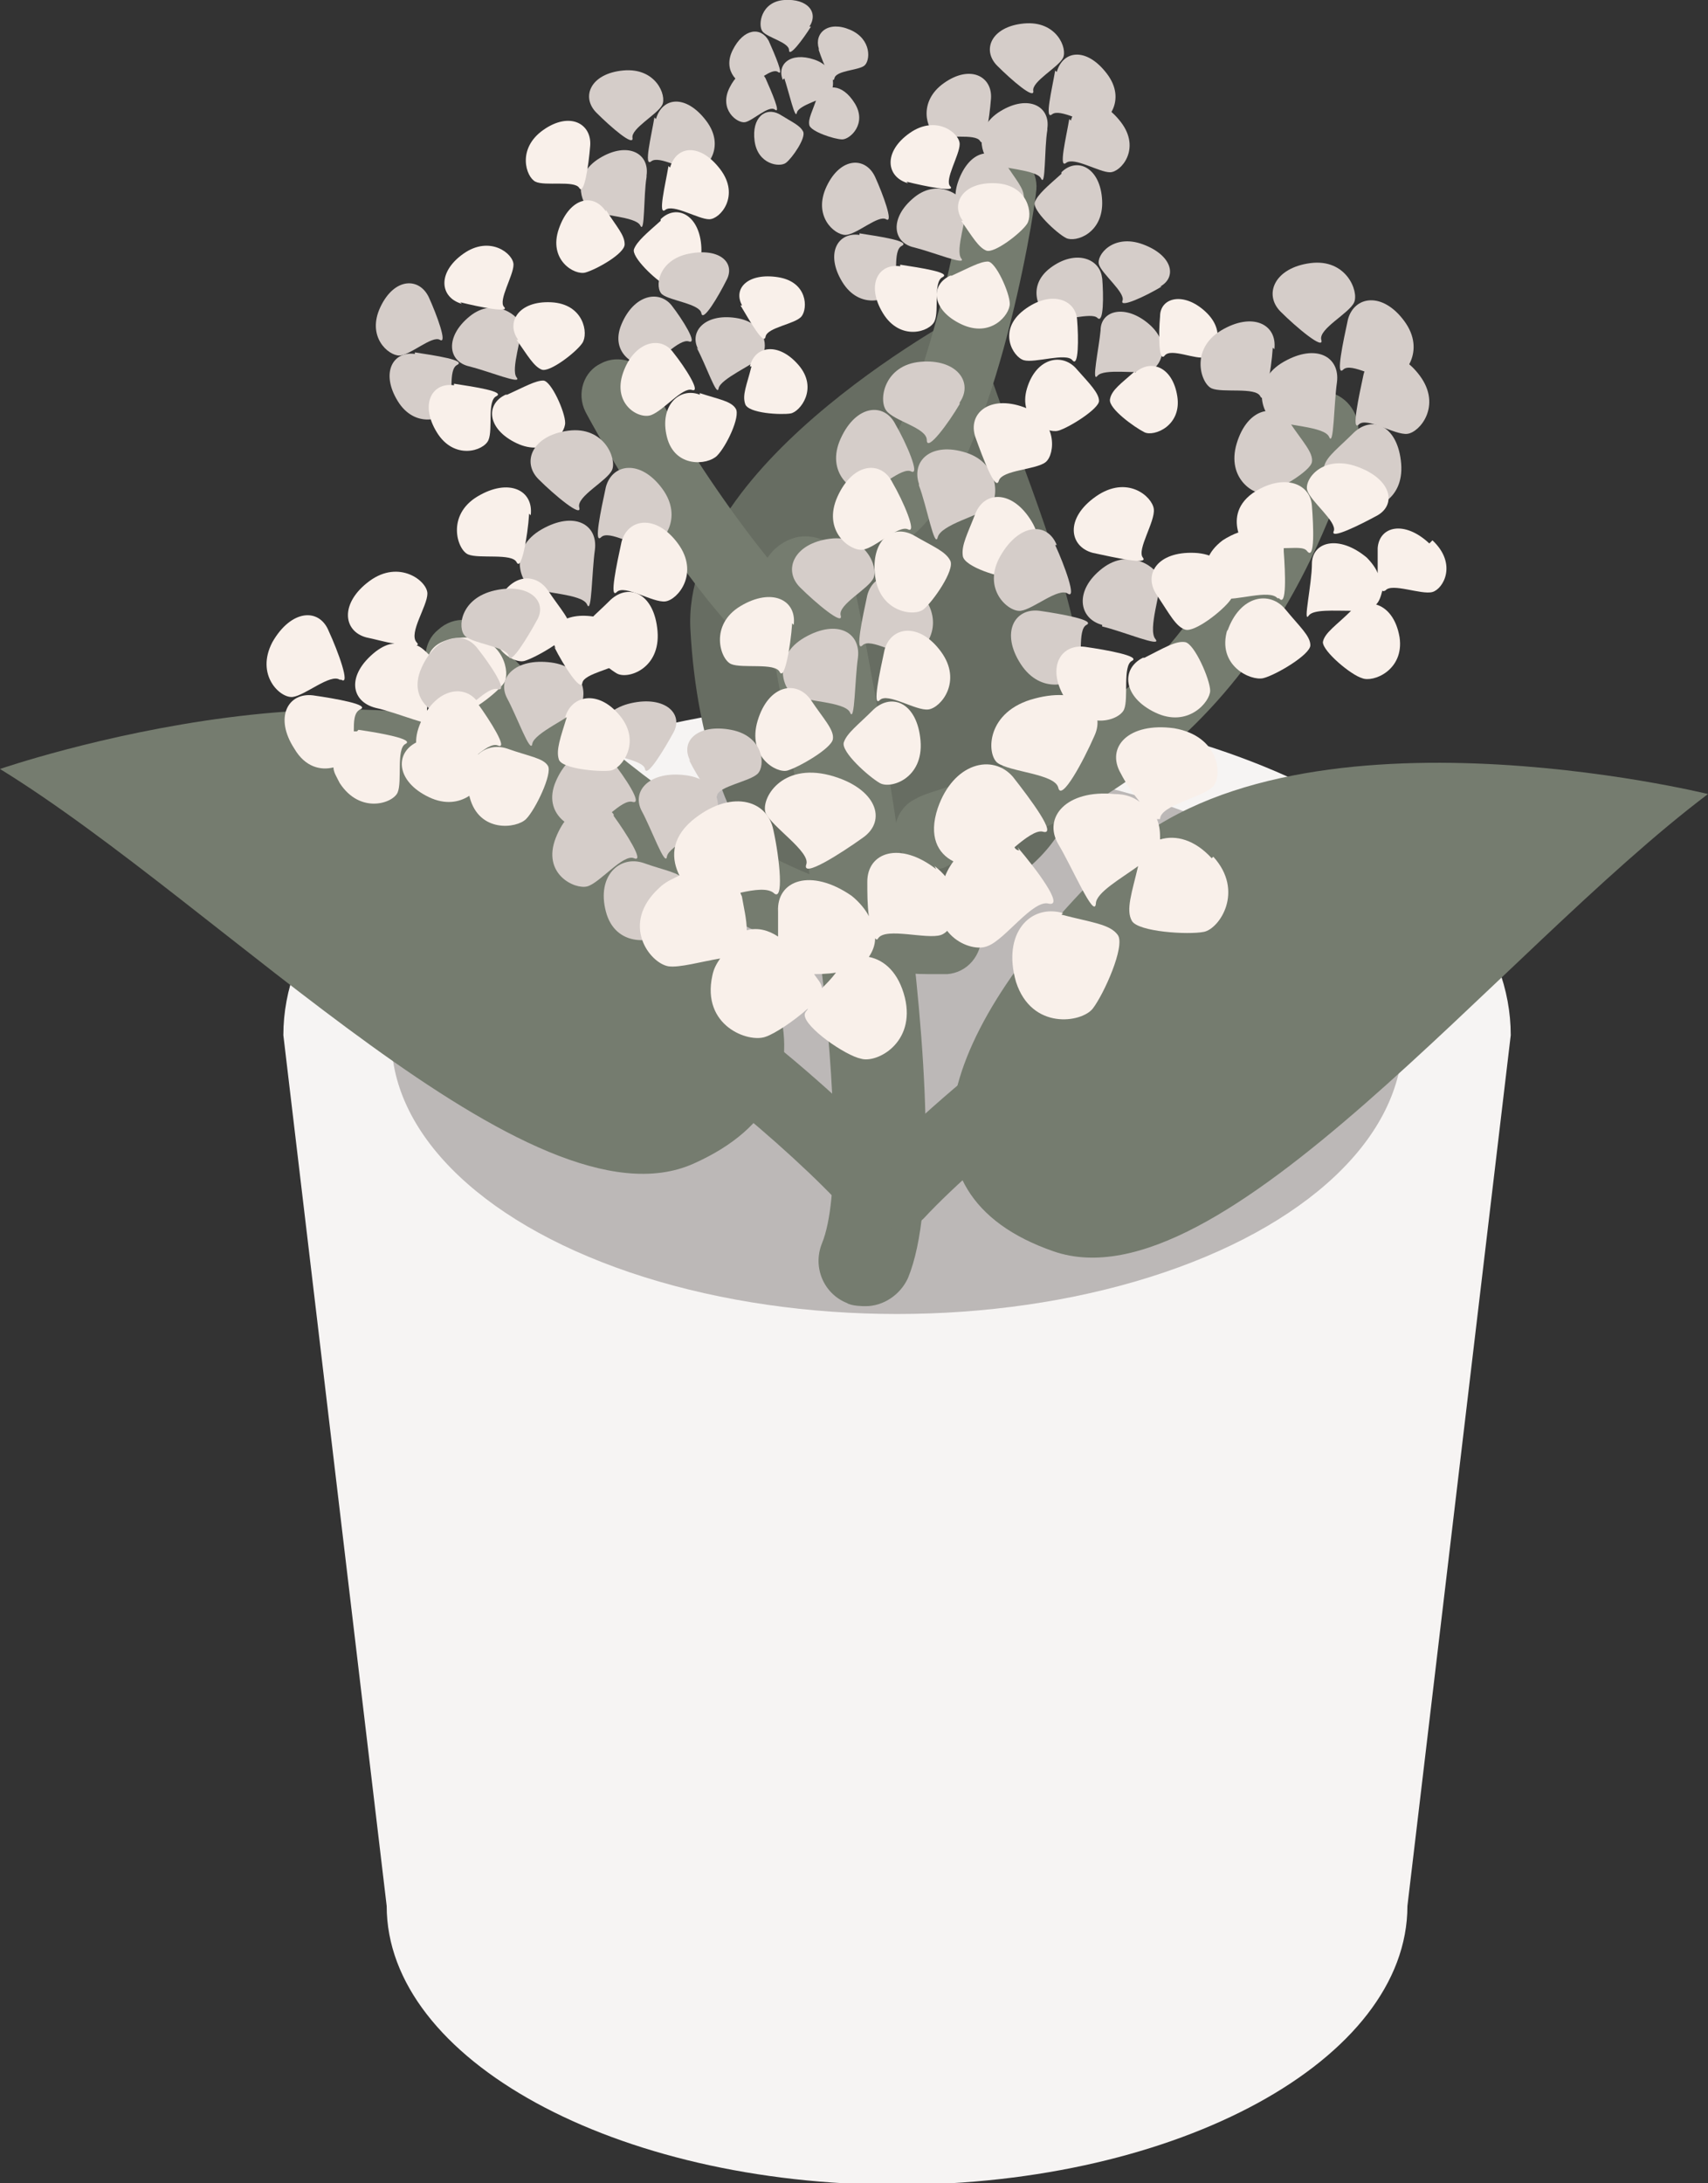 <?xml version="1.0" encoding="UTF-8"?><svg id="uuid-39fb6bab-36a2-4847-8ad8-9be3773e672d" xmlns="http://www.w3.org/2000/svg" viewBox="0 0 10.91 13.94"><rect x="0" y="0" width="10.91" height="13.94" fill="#333333" stroke="none"/><g id="uuid-62eccec1-52b5-4d13-a347-e1ce7badf4f0"><g><path d="m5.73,4.47c-2.16,0-3.92.96-3.92,2.14l.66,5.56c0,.98,1.46,1.78,3.26,1.78s3.26-.8,3.26-1.78l.66-5.56c0-1.18-1.75-2.14-3.92-2.14Z" style="fill:#f6f4f3;"/><ellipse cx="5.73" cy="6.63" rx="3.23" ry="1.76" style="fill:#bcb8b7;"/><g><path d="m6.21,1.97s-1.86.97-1.8,2.05c.08,1.5.94,2.55,2.16,1.52.96-.81-.23-2.76-.36-3.57Z" style="fill:#676d62;"/><path d="m0,4.91s2.61-.9,3.82.07,1.64,1.99.61,2.45S1.43,5.79,0,4.91Z" style="fill:#757c6f;"/><path d="m10.91,5.07s-2.68-.66-3.8.42-1.45,2.13-.38,2.5,2.84-1.91,4.18-2.92Z" style="fill:#757c6f;"/><path d="m5.52,8.34s-.08,0-.11-.02c-.15-.06-.22-.23-.16-.38.23-.56-.12-2.85-.39-4.16-.03-.16.07-.31.23-.35.15-.03.31.07.35.23.08.37.73,3.6.36,4.5-.05.11-.16.18-.27.18Z" style="fill:#757c6f;"/><path d="m5.3,4.43s-.02,0-.03,0c-.61-.08-1.52-1.78-1.53-1.8-.06-.12-.01-.26.1-.31.11-.06.26-.01.31.1.26.52.95,1.49,1.18,1.54.12.03.21.15.19.27-.02.11-.11.2-.22.2Z" style="fill:#757c6f;"/><path d="m5.72,7.84c-.06,0-.12-.02-.16-.06-.1-.09-.1-.24-.01-.33.01-.01,1.37-1.38,1.98-1.29.13.02.22.14.2.27-.02.13-.14.22-.27.2,0,0,0,0,0,0-.24,0-1.17.73-1.56,1.15-.05.05-.11.08-.17.08Z" style="fill:#757c6f;"/><path d="m5.51,7.73c-.06,0-.12-.03-.17-.07-.4-.42-1.32-1.18-1.57-1.15-.14.02-.25-.08-.26-.21s.06-.24.19-.26c.63-.09,1.97,1.28,1.98,1.29.09.09.08.24-.01.33-.05.04-.1.06-.16.06Z" style="fill:#757c6f;"/></g><path d="m5.69,3.46c-.07,0-.13-.03-.18-.08-.08-.1-.07-.25.03-.33.29-.25.58-1.46.62-1.88.01-.13.12-.22.25-.21.13.01.22.13.21.25-.02.21-.28,1.77-.78,2.2-.04.04-.1.06-.15.06Z" style="fill:#757c6f;"/><path d="m5.95,5.54c-.09,0-.17-.05-.21-.13-.06-.12,0-.26.11-.31.05-.03.13-.05.22-.08.52-.18,1.61-.56,2.15-2.35.04-.12.17-.19.29-.16.12.04.19.17.16.29-.61,2.02-1.9,2.47-2.45,2.66-.07.03-.13.05-.17.07-.03.02-.07.02-.1.02Z" style="fill:#757c6f;"/><path d="m5.94,6.22c-1.47,0-2.99-1.68-3.16-1.87-.09-.1-.08-.25.02-.33.1-.09.24-.08.33.02.54.62,1.87,1.78,2.89,1.71.14,0,.24.09.25.22,0,.13-.09.24-.22.25-.04,0-.08,0-.11,0Z" style="fill:#757c6f;"/><g><path d="m3.81.72c-.1-.1-.04-.25.17-.27s.28.16.25.22-.2.15-.19.21-.14-.07-.23-.16Z" style="fill:#d5cdc9;"/><path d="m4.19.76c.04-.14.19-.16.32.01s0,.32-.07.32-.23-.1-.28-.06,0-.16.02-.28Z" style="fill:#d5cdc9;"/><path d="m4.13,1.12c.02-.14-.12-.22-.3-.11s-.12.29-.06.33.29.04.32.1.02-.19.04-.31Z" style="fill:#d5cdc9;"/><path d="m4.28,1.07c.04-.14.19-.16.32.01s0,.32-.07.32-.23-.1-.28-.06,0-.16.02-.28Z" style="fill:#f9f0ea;"/><path d="m3.77.93c.01-.14-.13-.22-.3-.1s-.11.3-.05.33.25-.01.28.04.06-.14.07-.27Z" style="fill:#f9f0ea;"/><path d="m4.22,1.4c.1-.1.25-.03.26.18s-.17.27-.23.24-.22-.18-.2-.23.08-.1.17-.18Z" style="fill:#f9f0ea;"/><path d="m3.87,1.35c-.08-.12-.23-.09-.3.11s.1.3.17.28.25-.12.25-.18-.05-.11-.12-.22Z" style="fill:#f9f0ea;"/></g><g><path d="m2.74,1.9c-.06-.13-.22-.13-.31.06s.05.31.12.31.21-.13.26-.1-.02-.16-.07-.27Z" style="fill:#d5cdc9;"/><path d="m2.65,2.26c-.14-.02-.22.12-.11.3s.3.12.33.05-.01-.25.05-.28-.14-.06-.27-.08Z" style="fill:#d5cdc9;"/><path d="m3,2.34c-.14-.03-.16-.19,0-.32s.32,0,.33.06-.07.28-.03.33-.18-.04-.3-.07Z" style="fill:#d5cdc9;"/><path d="m2.9,2.46c-.14-.02-.22.12-.11.3s.3.12.33.05-.01-.25.05-.28-.14-.06-.27-.08Z" style="fill:#f9f0ea;"/><path d="m2.95,1.94c-.14-.04-.16-.2.01-.32s.32,0,.32.07-.1.23-.06.27-.16,0-.28-.03Z" style="fill:#f9f0ea;"/><path d="m3.23,2.52c-.13.06-.12.22.07.31s.31-.06.31-.13-.09-.27-.14-.27-.12.04-.23.09Z" style="fill:#f9f0ea;"/><path d="m3.31,2.17c-.08-.11,0-.25.21-.24s.24.2.2.26-.21.19-.26.17-.09-.09-.16-.19Z" style="fill:#f9f0ea;"/></g><g><path d="m4.64,1.79c.06-.11-.04-.21-.24-.17s-.22.22-.17.26.24.06.25.12.11-.11.16-.21Z" style="fill:#d5cdc9;"/><path d="m4.29,1.95c-.08-.1-.24-.07-.32.12s.1.28.17.26.2-.17.26-.15-.04-.14-.11-.23Z" style="fill:#d5cdc9;"/><path d="m4.46,2.23c-.06-.11.04-.23.24-.2s.21.2.16.25-.26.14-.27.2-.08-.15-.14-.26Z" style="fill:#d5cdc9;"/><path d="m4.3,2.25c-.08-.11-.25-.07-.32.13s.1.3.18.27.2-.18.26-.16-.04-.14-.12-.24Z" style="fill:#f9f0ea;"/><path d="m4.74,1.95c-.06-.11.04-.21.23-.18s.19.2.15.25-.22.07-.23.13-.1-.1-.16-.2Z" style="fill:#f9f0ea;"/><path d="m4.47,2.52c-.13-.05-.26.07-.21.27s.26.18.32.12.15-.25.12-.3-.11-.06-.23-.1Z" style="fill:#f9f0ea;"/><path d="m4.79,2.34c.03-.13.18-.16.31-.01s.01.3-.05.31-.27,0-.29-.06.01-.12.04-.24Z" style="fill:#f9f0ea;"/></g><g><path d="m6.37.42c-.1-.1-.04-.25.17-.27s.28.16.25.22-.2.15-.19.21-.14-.07-.23-.16Z" style="fill:#d5cdc9;"/><path d="m6.75.46c.04-.14.19-.16.32.01s0,.32-.07.32-.23-.1-.28-.06,0-.16.02-.28Z" style="fill:#d5cdc9;"/><path d="m6.69.82c.02-.14-.12-.22-.3-.11s-.12.29-.06.33.29.04.32.1.02-.19.04-.31Z" style="fill:#d5cdc9;"/><path d="m6.84.77c.04-.14.19-.16.32.01s0,.32-.07.32-.23-.1-.28-.06,0-.16.02-.28Z" style="fill:#d5cdc9;"/><path d="m6.33.63c.01-.14-.13-.22-.3-.1s-.11.3-.05.33.25-.01.28.04.06-.14.07-.27Z" style="fill:#d5cdc9;"/><path d="m6.78,1.1c.1-.1.25-.03.26.18s-.17.27-.23.24-.22-.18-.2-.23.08-.1.17-.18Z" style="fill:#d5cdc9;"/><path d="m6.42,1.05c-.08-.12-.23-.09-.3.11s.1.3.17.28.25-.12.25-.18-.05-.11-.12-.22Z" style="fill:#d5cdc9;"/></g><g><path d="m5.59,1.13c-.06-.13-.22-.13-.31.06s.05.31.12.31.21-.13.26-.1-.02-.16-.07-.27Z" style="fill:#d5cdc9;"/><path d="m5.49,1.5c-.14-.02-.22.12-.11.3s.3.12.33.05-.01-.25.05-.28-.14-.06-.27-.08Z" style="fill:#d5cdc9;"/><path d="m5.84,1.58c-.14-.03-.16-.19,0-.32s.32,0,.33.06-.07.28-.03.33-.18-.04-.3-.07Z" style="fill:#d5cdc9;"/><path d="m5.75,1.7c-.14-.02-.22.12-.11.3s.3.12.33.05-.01-.25.05-.28-.14-.06-.27-.08Z" style="fill:#f9f0ea;"/><path d="m5.8,1.17c-.14-.04-.16-.2.01-.32s.32,0,.32.07-.1.23-.06.27-.16,0-.28-.03Z" style="fill:#f9f0ea;"/><path d="m6.07,1.76c-.13.06-.12.22.07.31s.31-.06.31-.13-.09-.27-.14-.27-.12.04-.23.09Z" style="fill:#f9f0ea;"/><path d="m6.15,1.41c-.08-.11,0-.25.21-.24s.24.2.2.26-.21.19-.26.17-.09-.09-.16-.19Z" style="fill:#f9f0ea;"/></g><g><path d="m7.41,1.83c.11-.06.08-.2-.11-.27s-.3.07-.28.13.17.18.15.23.15-.03.25-.09Z" style="fill:#d5cdc9;"/><path d="m7.04,1.78c-.01-.13-.17-.19-.33-.07s-.07.29,0,.32.26-.04.3,0,.04-.14.03-.26Z" style="fill:#d5cdc9;"/><path d="m7.03,2.11c0-.13.16-.17.31-.04s.07.28,0,.3-.29-.02-.33.03.01-.18.02-.29Z" style="fill:#d5cdc9;"/><path d="m6.88,2.04c-.01-.13-.17-.19-.34-.06s-.07.3,0,.32.27-.05.31,0,.04-.14.03-.26Z" style="fill:#f9f0ea;"/><path d="m7.41,2.02c0-.12.15-.16.29-.03s.06.27,0,.29-.22-.06-.26-.01-.04-.14-.03-.25Z" style="fill:#f9f0ea;"/><path d="m6.88,2.36c-.09-.11-.26-.08-.32.12s.13.29.2.27.26-.14.26-.19-.06-.11-.14-.2Z" style="fill:#f9f0ea;"/><path d="m7.25,2.38c.1-.09.24-.04.27.15s-.15.26-.21.23-.23-.15-.22-.21.07-.1.16-.18Z" style="fill:#f9f0ea;"/></g><g><path d="m3.44,3.06c-.11-.11-.04-.28.19-.31s.31.18.28.25-.23.17-.21.24-.16-.08-.26-.18Z" style="fill:#d5cdc9;"/><path d="m3.87,3.11c.04-.15.22-.18.36.01s0,.36-.08.37-.26-.11-.31-.06,0-.18.03-.32Z" style="fill:#d5cdc9;"/><path d="m3.8,3.51c.02-.16-.13-.25-.34-.13s-.14.33-.07.37.33.04.36.11.03-.21.05-.35Z" style="fill:#d5cdc9;"/><path d="m3.97,3.46c.04-.15.22-.18.36.01s0,.36-.08.37-.26-.11-.31-.06,0-.18.03-.32Z" style="fill:#f9f0ea;"/><path d="m3.39,3.29c.02-.16-.14-.24-.34-.12s-.13.34-.06.37.28-.01.31.05.07-.16.08-.31Z" style="fill:#f9f0ea;"/><path d="m3.9,3.83c.12-.11.28-.04.3.2s-.19.31-.26.27-.25-.2-.23-.26.09-.11.19-.21Z" style="fill:#f9f0ea;"/><path d="m3.5,3.77c-.09-.13-.27-.1-.34.13s.12.34.19.32.28-.14.29-.2-.06-.13-.14-.25Z" style="fill:#f9f0ea;"/></g><g><path d="m5.11,3.75c-.11-.11-.04-.28.19-.31s.31.18.28.25-.23.17-.21.24-.16-.08-.26-.18Z" style="fill:#d5cdc9;"/><path d="m5.54,3.8c.04-.15.22-.18.36.01s0,.36-.08.37-.26-.11-.31-.06,0-.18.03-.32Z" style="fill:#d5cdc9;"/><path d="m5.48,4.2c.02-.16-.13-.25-.34-.13s-.14.33-.07.37.33.04.36.11.03-.21.05-.35Z" style="fill:#d5cdc9;"/><path d="m5.65,4.15c.04-.15.22-.18.36.01s0,.36-.08.37-.26-.11-.31-.06,0-.18.03-.32Z" style="fill:#f9f0ea;"/><path d="m5.07,3.99c.02-.16-.14-.24-.34-.12s-.13.34-.06.37.28-.01.31.05.07-.16.08-.31Z" style="fill:#f9f0ea;"/><path d="m5.58,4.53c.12-.11.28-.04.3.2s-.19.31-.26.27-.25-.2-.23-.26.09-.11.19-.21Z" style="fill:#f9f0ea;"/><path d="m5.18,4.47c-.09-.13-.27-.1-.34.13s.12.34.19.32.28-.14.29-.2-.06-.13-.14-.25Z" style="fill:#f9f0ea;"/></g><g><path d="m6.13,2.57c.09-.13-.02-.28-.25-.26s-.27.24-.22.31.26.11.26.19.14-.11.21-.23Z" style="fill:#d5cdc9;"/><path d="m5.72,2.71c-.07-.14-.25-.13-.35.09s.08.35.16.34.23-.16.29-.13-.03-.18-.1-.3Z" style="fill:#d5cdc9;"/><path d="m5.87,3.09c-.05-.15.08-.27.3-.2s.21.3.15.35-.31.11-.33.19-.07-.2-.12-.33Z" style="fill:#d5cdc9;"/><path d="m5.7,3.08c-.07-.14-.25-.13-.35.09s.08.35.16.34.23-.16.29-.13-.03-.18-.1-.3Z" style="fill:#f9f0ea;"/><path d="m6.23,2.79c-.05-.15.09-.27.31-.19s.2.3.14.35-.28.05-.3.12-.1-.14-.15-.28Z" style="fill:#f9f0ea;"/><path d="m5.84,3.42c-.14-.08-.28.03-.25.26s.25.26.31.21.2-.25.17-.31-.11-.09-.23-.16Z" style="fill:#f9f0ea;"/><path d="m6.23,3.28c.06-.15.24-.15.36.05s-.04.36-.12.36-.31-.07-.32-.14.03-.14.08-.27Z" style="fill:#f9f0ea;"/></g><g><path d="m5.17.17c.06-.09-.01-.18-.16-.17s-.17.16-.14.2.17.07.17.12.09-.07.14-.15Z" style="fill:#d5cdc9;"/><path d="m4.91.26c-.05-.09-.16-.08-.23.06s.05.23.1.22.15-.11.19-.08-.02-.11-.06-.2Z" style="fill:#d5cdc9;"/><path d="m5,.51c-.04-.1.05-.18.2-.13s.13.19.1.22-.2.07-.21.12-.05-.13-.08-.22Z" style="fill:#d5cdc9;"/><path d="m4.89.5c-.05-.09-.16-.08-.23.06s.05.23.1.22.15-.11.19-.08-.02-.11-.06-.2Z" style="fill:#d5cdc9;"/><path d="m5.23.31c-.03-.1.06-.18.2-.12s.13.2.09.23-.18.03-.19.08-.07-.09-.1-.18Z" style="fill:#d5cdc9;"/><path d="m4.98.73c-.09-.05-.18.02-.16.17s.16.17.2.14.13-.16.11-.2-.07-.06-.15-.11Z" style="fill:#d5cdc9;"/><path d="m5.23.63c.04-.1.15-.1.23.03s-.03.23-.08.23-.2-.05-.21-.09.02-.09.05-.18Z" style="fill:#d5cdc9;"/></g><g><path d="m2.18,4.34c.06.04-.02-.18-.08-.31-.06-.15-.24-.14-.36.07-.11.21.05.36.13.35s.24-.15.3-.11Z" style="fill:#f9f0ea;"/><path d="m2.28,4.67s-.01,0-.02,0c0-.06,0-.12.04-.14.07-.03-.16-.07-.3-.09-.16-.02-.25.14-.12.34.07.12.17.14.25.12,0,.03.02.06.04.1.13.2.34.13.37.06s-.01-.28.05-.31-.16-.07-.3-.09Z" style="fill:#f9f0ea;"/><path d="m2.92,4.64c-.06-.01-.14.04-.26.1-.14.07-.13.25.08.35s.35-.07.35-.14c0-.08-.1-.3-.16-.31Z" style="fill:#f9f0ea;"/><path d="m2.99,4.07c-.14,0-.22.04-.25.11-.02-.02-.05-.05-.08-.06,0,0,.02,0,0-.02-.05-.06.07-.23.07-.31,0-.08-.18-.22-.37-.08-.19.14-.17.32-.02.36.05.01.12.03.18.04-.04,0-.08.02-.12.05-.19.15-.16.32,0,.36.14.03.39.14.34.08-.03-.04,0-.16.02-.26.08.11.12.19.17.21.06.02.25-.13.29-.19.04-.06,0-.28-.23-.3Z" style="fill:#f9f0ea;"/></g><g><path d="m4.3,4.68c.07-.12-.05-.24-.27-.19s-.24.24-.19.29.27.07.28.13.12-.12.18-.23Z" style="fill:#d5cdc9;"/><path d="m3.91,4.86c-.09-.12-.27-.08-.36.13s.11.32.2.3.22-.19.29-.17-.05-.16-.13-.26Z" style="fill:#d5cdc9;"/><path d="m4.1,5.18c-.07-.13.05-.26.28-.23s.23.23.18.29-.29.16-.3.23-.1-.18-.16-.29Z" style="fill:#d5cdc9;"/><path d="m3.92,5.2c-.09-.12-.28-.08-.37.15s.12.33.2.31.23-.21.3-.18-.05-.16-.13-.27Z" style="fill:#d5cdc9;"/><path d="m4.41,4.86c-.07-.13.05-.24.26-.2s.22.23.17.28-.25.08-.26.14-.12-.11-.18-.23Z" style="fill:#d5cdc9;"/><path d="m4.11,5.51c-.15-.05-.3.08-.24.31s.3.2.36.14.17-.29.14-.34-.12-.06-.26-.11Z" style="fill:#d5cdc9;"/><path d="m4.47,5.3c.04-.14.21-.18.35-.01s.01.34-.06.35-.31-.01-.33-.07.01-.14.05-.27Z" style="fill:#d5cdc9;"/></g><g><path d="m3.43,3.96c.07-.12-.05-.24-.27-.19s-.24.24-.19.29.27.07.28.13.12-.12.18-.23Z" style="fill:#d5cdc9;"/><path d="m3.05,4.14c-.09-.12-.27-.08-.36.13s.11.32.2.3.22-.19.29-.17-.05-.16-.13-.26Z" style="fill:#d5cdc9;"/><path d="m3.24,4.46c-.07-.13.05-.26.28-.23s.23.23.18.29-.29.16-.3.23-.1-.18-.16-.29Z" style="fill:#d5cdc9;"/><path d="m3.05,4.48c-.09-.12-.28-.08-.37.15s.12.33.2.31.23-.21.3-.18-.05-.16-.13-.27Z" style="fill:#f9f0ea;"/><path d="m3.55,4.14c-.07-.13.05-.24.26-.2s.22.23.17.28-.25.08-.26.14-.12-.11-.18-.23Z" style="fill:#f9f0ea;"/><path d="m3.24,4.78c-.15-.05-.3.08-.24.31s.3.2.36.14.17-.29.14-.34-.12-.06-.26-.11Z" style="fill:#f9f0ea;"/><path d="m3.61,4.58c.04-.14.21-.18.35-.01s.01.34-.06.35-.31-.01-.33-.07.01-.14.05-.27Z" style="fill:#f9f0ea;"/></g><g><path d="m8.18,1.99c-.11-.11-.04-.28.19-.31s.31.18.28.25-.23.17-.21.24-.16-.08-.26-.18Z" style="fill:#d5cdc9;"/><path d="m8.61,2.04c.04-.15.22-.18.36.01s0,.36-.08.37-.26-.11-.31-.06,0-.18.03-.32Z" style="fill:#d5cdc9;"/><path d="m8.54,2.44c.02-.16-.13-.25-.34-.13s-.14.33-.07.37.33.04.36.11.03-.21.05-.35Z" style="fill:#d5cdc9;"/><path d="m8.71,2.39c.04-.15.22-.18.36.01s0,.36-.08.37-.26-.11-.31-.06,0-.18.03-.32Z" style="fill:#d5cdc9;"/><path d="m8.14,2.23c.02-.16-.14-.24-.34-.12s-.13.34-.06.37.28-.01.31.05.07-.16.08-.31Z" style="fill:#d5cdc9;"/><path d="m8.65,2.76c.12-.11.28-.04.3.2s-.19.31-.26.27-.25-.2-.23-.26.09-.11.19-.21Z" style="fill:#d5cdc9;"/><path d="m8.24,2.7c-.09-.13-.27-.1-.34.13s.12.34.19.32.28-.14.29-.2-.06-.13-.14-.25Z" style="fill:#d5cdc9;"/></g><g><path d="m6.75,3.48c-.06-.15-.24-.14-.36.07s.05.36.13.35.24-.15.3-.11-.02-.18-.08-.31Z" style="fill:#d5cdc9;"/><path d="m6.64,3.9c-.16-.02-.25.14-.12.34s.34.13.37.06-.01-.28.05-.31-.16-.07-.3-.09Z" style="fill:#d5cdc9;"/><path d="m7.04,3.99c-.15-.04-.18-.22,0-.36s.36,0,.37.07-.08.32-.03.38-.21-.05-.34-.08Z" style="fill:#d5cdc9;"/><path d="m6.93,4.13c-.16-.02-.25.14-.12.34s.34.13.37.06-.01-.28.05-.31-.16-.07-.3-.09Z" style="fill:#f9f0ea;"/><path d="m6.98,3.53c-.15-.04-.18-.22.02-.36s.36,0,.37.08-.11.26-.07.31-.18,0-.32-.03Z" style="fill:#f9f0ea;"/><path d="m7.3,4.2c-.14.07-.13.25.08.35s.35-.07.35-.14-.1-.3-.16-.31-.14.04-.26.1Z" style="fill:#f9f0ea;"/><path d="m7.39,3.8c-.09-.13,0-.28.24-.27s.28.23.23.3-.23.21-.29.19-.1-.1-.18-.22Z" style="fill:#f9f0ea;"/></g><g><path d="m8.8,3.29c.12-.07.09-.23-.13-.31-.22-.08-.34.08-.32.15.02.07.19.2.17.26-.03.06.17-.04.28-.1Z" style="fill:#f9f0ea;"/><path d="m8.17,3.82c.05.06.04-.16.03-.3,0,0,0-.01,0-.02.07,0,.13-.01.15.02.05.06.04-.16.03-.29-.01-.15-.19-.21-.38-.08-.11.08-.11.18-.09.25-.03.01-.07.03-.1.05-.2.15-.08.35,0,.37.08.02.3-.06.35,0Z" style="fill:#f9f0ea;"/><path d="m9.13,3.47c-.16-.15-.32-.11-.33.03,0,.05,0,.11,0,.16-.01-.03-.04-.07-.07-.1-.18-.15-.35-.1-.35.04,0,.13-.06.39-.02.33.03-.04.16-.03.27-.03-.09.09-.17.14-.18.2,0,.06.18.21.25.23.07.03.27-.05.24-.26-.02-.12-.08-.19-.15-.21.02-.02.03-.05.04-.09,0,0,0,.01.02,0,.04-.05.23.03.3.01.07-.02.16-.18,0-.33Z" style="fill:#f9f0ea;"/><path d="m7.84,4.02c-.07.23.15.33.23.31.08-.02.3-.15.3-.21,0-.06-.07-.12-.16-.23-.1-.12-.29-.09-.37.14Z" style="fill:#f9f0ea;"/></g><g><path d="m6.76,5.03c.02.09.16-.17.23-.33.08-.17-.08-.32-.38-.24-.31.08-.31.35-.24.41.08.06.37.07.39.16Z" style="fill:#f9f0ea;"/><path d="m6.51,5.43s-.02,0-.03-.02c.07-.06.14-.11.18-.1.1.03-.08-.21-.19-.35-.13-.15-.38-.09-.48.2-.06.18,0,.29.1.34-.03.04-.05.08-.07.14-.11.32.18.45.29.4.11-.04.29-.3.39-.27.1.02-.08-.22-.2-.36Z" style="fill:#f9f0ea;"/><path d="m6.79,5.83c-.21-.06-.39.13-.3.44.1.31.42.26.49.17.07-.09.21-.4.16-.47-.05-.07-.17-.08-.36-.13Z" style="fill:#f9f0ea;"/><path d="m7.74,5.48c-.11-.12-.23-.15-.33-.12,0-.04,0-.08-.02-.13,0,0,.02,0,.02,0,0-.09.28-.14.34-.21.06-.07.04-.32-.25-.37-.29-.04-.44.12-.34.29.03.06.08.13.12.18-.04-.03-.09-.05-.16-.05-.31-.03-.46.15-.36.32.09.15.23.48.24.38,0-.07.16-.16.27-.24-.04.17-.08.28-.04.35.04.07.36.09.46.07.1-.02.26-.26.06-.48Z" style="fill:#f9f0ea;"/></g><g><path d="m5.15,5.52c-.03.09.22-.07.36-.17.16-.11.09-.32-.21-.4-.31-.08-.44.15-.41.24.04.09.29.25.26.33Z" style="fill:#f9f0ea;"/><path d="m5.98,5.55c-.23-.18-.44-.11-.44.08,0,.07,0,.15.01.22-.02-.04-.06-.09-.11-.13-.26-.18-.48-.1-.47.1,0,.05,0,.1,0,.16-.06-.04-.13-.06-.2-.04,0-.07-.02-.15-.03-.21,0-.01-.01-.02-.01-.03.09-.02.17-.03.21,0,.07.07.04-.22,0-.4-.04-.2-.28-.26-.52-.06-.14.12-.13.25-.08.35-.04.02-.09.04-.13.08-.25.23-.06.48.06.5.07.01.21-.03.33-.05-.02.03-.04.06-.05.11-.07.32.23.43.34.39.06-.02.18-.1.27-.18,0,.01-.02.02-.02.04,0,.08.26.26.36.28.1.03.35-.1.28-.39-.04-.16-.13-.24-.23-.26.02-.03.04-.07.04-.12,0,0,.01.02.02,0,.05-.07.31.01.4-.02.09-.03.19-.26-.04-.44Zm-.78.67s.09,0,.14-.01c-.03.04-.06.07-.09.1,0-.03-.03-.06-.05-.09Z" style="fill:#f9f0ea;"/></g></g></g></svg>
